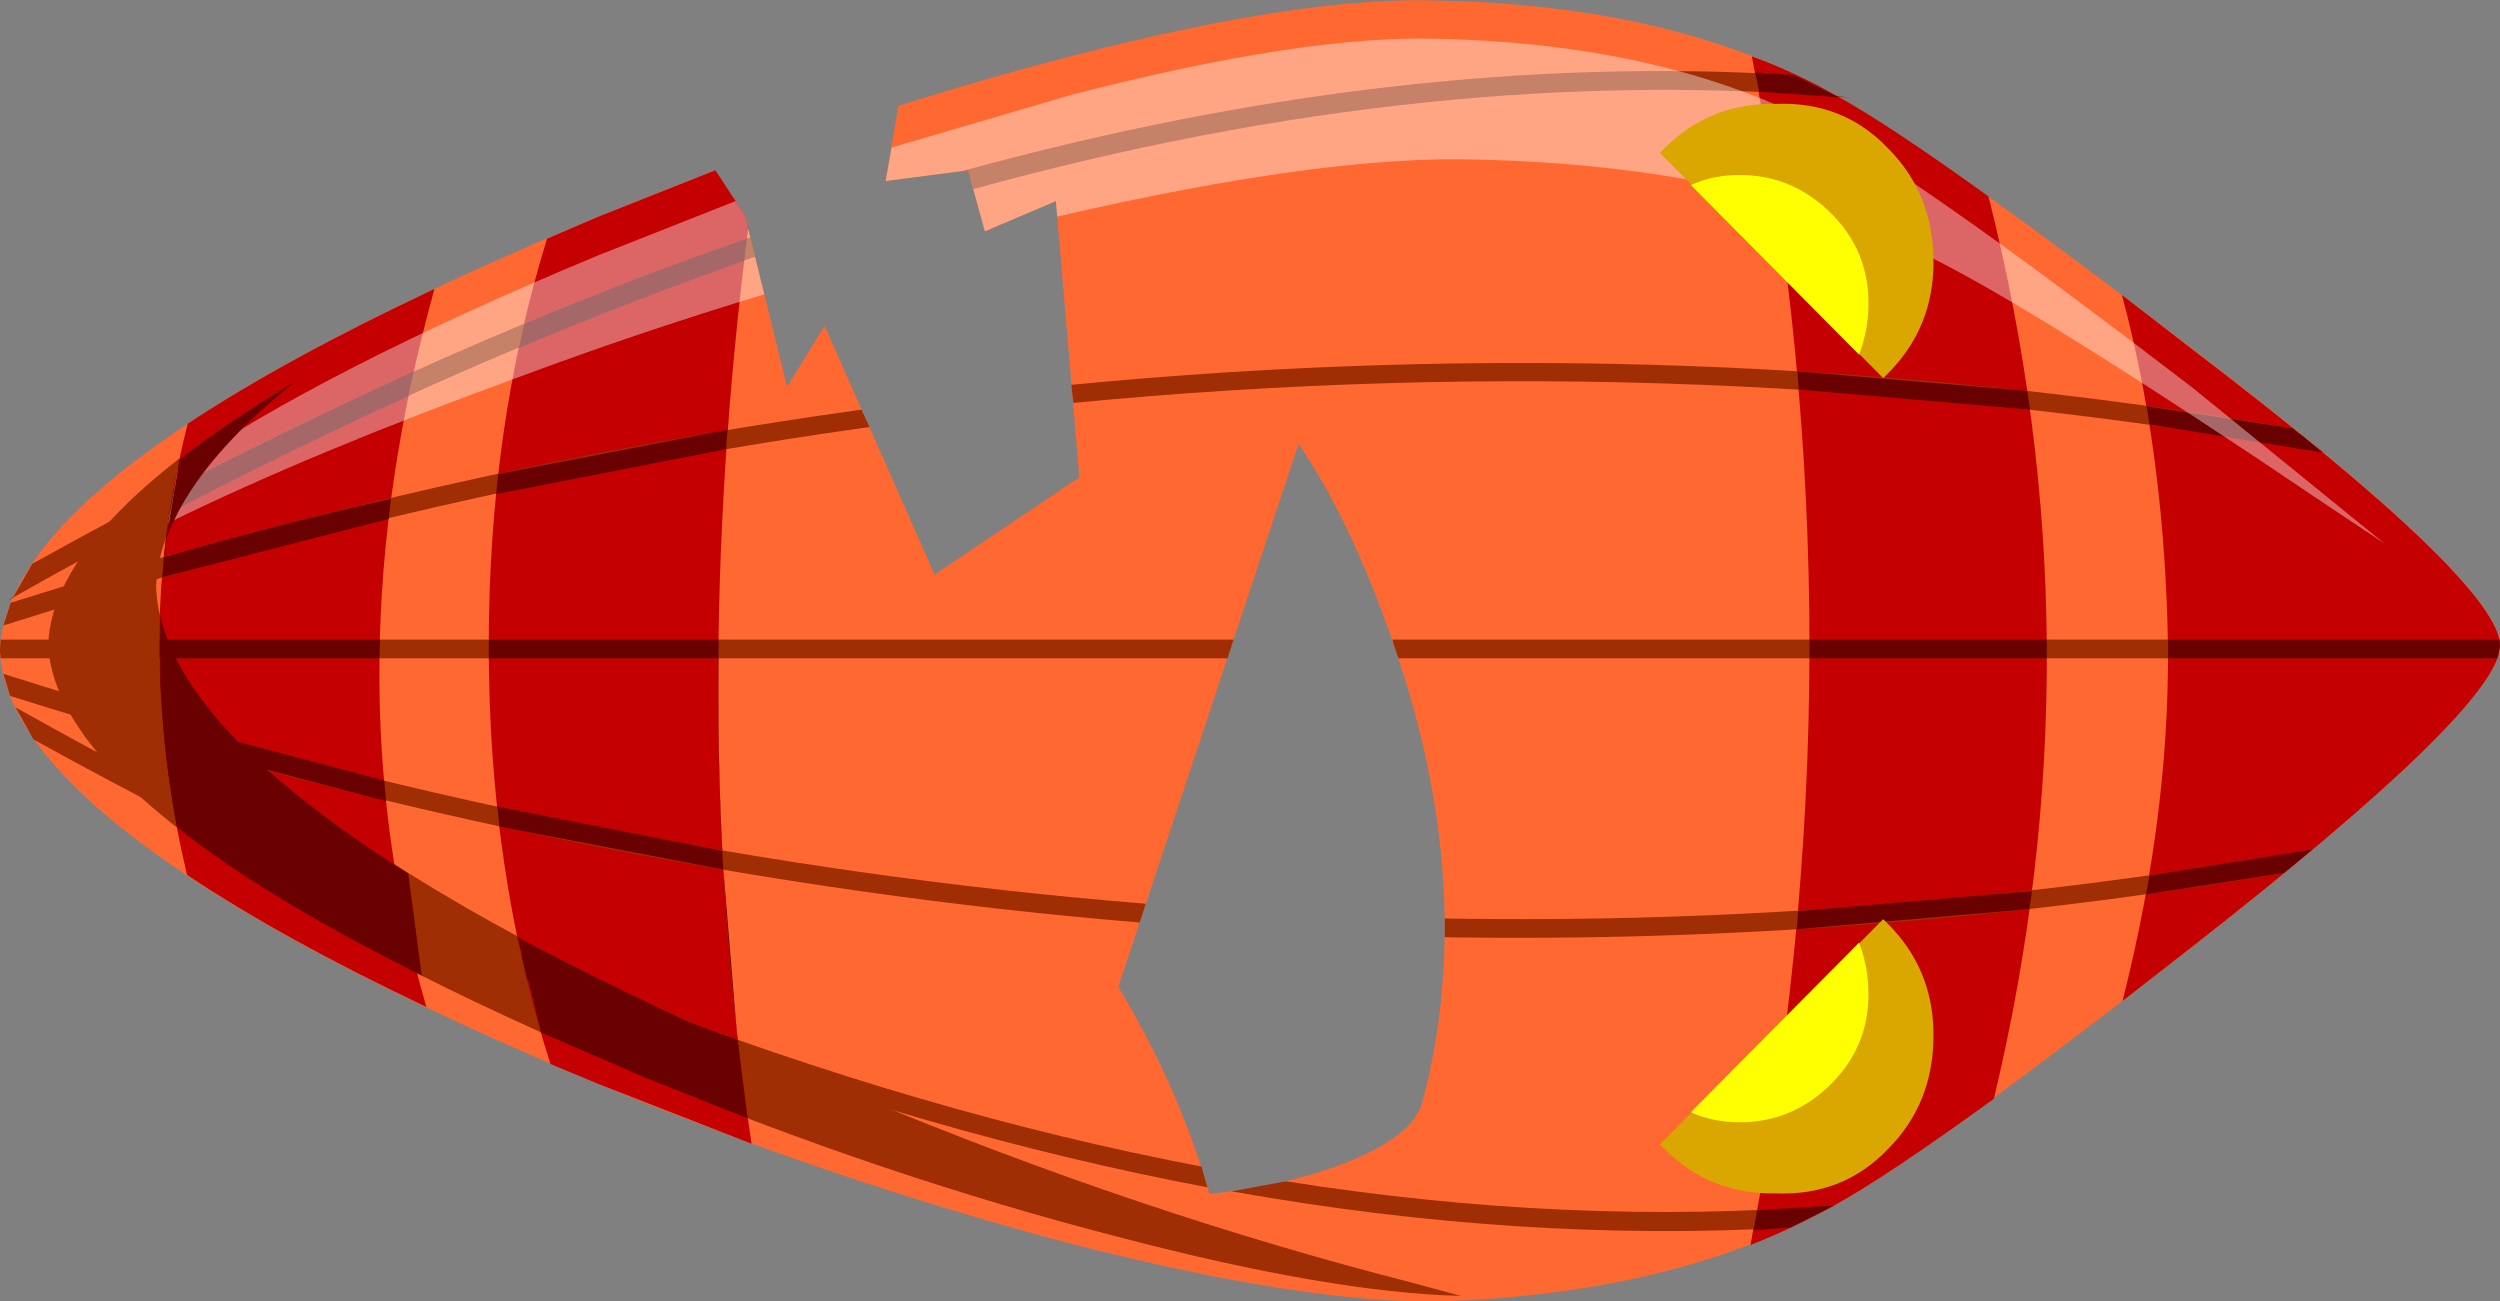 <?xml version="1.0" encoding="UTF-8" standalone="no"?>
<svg xmlns:xlink="http://www.w3.org/1999/xlink" height="97.05px" width="186.45px" xmlns="http://www.w3.org/2000/svg">
  <rect width="100%" height="100%" fill="#808080" stroke="none"/>
  <g transform="matrix(1.0, 0.0, 0.0, 1.0, 74.1, 48.3)">
    <path d="M9.3 25.3 Q13.85 32.85 16.1 40.75 21.75 40.15 26.05 38.5 31.3 36.5 32.0 33.85 36.15 18.0 29.85 -0.2 26.75 -9.3 22.75 -15.2 L9.3 25.3 M33.3 -48.25 Q50.8 -47.9 62.7 -41.25 69.9 -37.25 89.4 -22.3 112.35 -4.75 112.35 -0.2 112.35 4.3 89.4 22.3 69.65 37.75 62.7 41.6 50.8 48.2 33.3 48.75 23.3 48.95 5.75 44.45 -11.7 39.85 -29.45 32.55 -73.45 14.15 -74.1 0.3 L-74.1 0.1 Q-73.45 -13.9 -29.45 -32.15 L-20.8 -35.6 -18.55 -32.25 -15.4 -19.45 -12.6 -24.0 -4.4 -5.45 6.4 -12.7 4.65 -33.3 -0.65 -31.05 -1.9 -35.6 -8.05 -34.8 -7.1 -40.4 Q-0.65 -42.45 5.75 -44.1 23.3 -48.65 33.3 -48.25" fill="#ff6931" fill-rule="evenodd" stroke="none"/>
    <path d="M-70.5 -0.3 Q-70.1 -9.2 -52.15 -19.85 -62.15 -11.75 -62.45 -4.65 L-62.45 -4.4 Q-61.7 11.95 -10.05 33.45 10.8 42.15 31.35 47.4 L34.85 48.35 Q25.1 48.1 9.3 43.95 -8.15 39.45 -25.9 32.1 -69.85 13.7 -70.5 -0.2 L-70.5 -0.3" fill="#9f2e04" fill-rule="evenodd" stroke="none"/>
    <path d="M-29.45 32.55 L-33.05 31.05 Q-37.65 16.65 -37.65 -0.15 -37.65 -16.45 -33.3 -30.5 L-29.45 -32.15 -20.75 -35.6 -18.55 -32.25 -18.3 -31.25 Q-22.9 4.75 -18.05 37.0 L-29.45 32.55" fill="#c40000" fill-rule="evenodd" stroke="none"/>
    <path d="M89.4 -22.25 Q112.35 -4.75 112.35 -0.15 112.35 4.35 89.4 22.3 86.65 24.45 84.2 26.35 87.95 11.5 87.55 -1.85 87.15 -15.2 84.15 -26.3 L89.4 -22.25" fill="#c40000" fill-rule="evenodd" stroke="none"/>
    <path d="M62.7 -41.25 Q66.65 -39.1 74.2 -33.65 82.7 -0.1 74.6 33.65 66.6 39.45 62.7 41.6 59.75 43.25 56.45 44.55 65.2 0.05 56.55 -44.1 59.8 -42.9 62.7 -41.25" fill="#c40000" fill-rule="evenodd" stroke="none"/>
    <path d="M-62.15 2.55 Q-62.6 -6.85 -60.1 -16.7 -52.85 -21.5 -41.7 -26.75 -49.6 1.7 -42.3 26.8 -53.05 21.7 -60.15 16.95 -61.8 10.1 -62.15 2.55" fill="#c40000" fill-rule="evenodd" stroke="none"/>
    <path d="M99.2 -14.55 Q53.1 -22.8 5.95 -18.25 L5.8 -19.6 Q51.85 -24.05 96.9 -16.35 L99.2 -14.55 M112.35 -0.15 L112.15 0.8 30.2 0.8 29.85 -0.2 29.75 -0.6 112.35 -0.6 112.35 -0.15 M63.95 -41.0 Q33.0 -43.7 -1.5 -34.2 L-1.9 -35.6 -2.3 -35.55 Q30.25 -44.5 59.7 -42.7 L62.7 -41.2 62.85 -41.15 63.95 -41.0 M98.35 15.05 L96.25 16.8 Q65.2 22.1 33.65 21.6 L33.65 20.2 Q66.25 20.75 98.35 15.05 M62.7 41.6 L59.45 43.25 Q39.35 44.4 17.75 40.55 L21.8 39.8 Q42.95 43.15 62.7 41.6 M-73.85 1.95 Q-30.85 15.7 11.35 19.1 L10.9 20.5 Q-30.8 17.05 -73.35 3.6 L-73.85 1.95 M-72.95 4.45 Q-26.0 30.8 15.5 38.7 L15.95 40.25 Q-25.15 32.5 -71.6 6.85 L-72.95 4.45 M-74.05 0.8 L-74.1 0.3 -74.1 0.15 -74.05 -0.6 17.9 -0.6 17.45 0.8 -74.05 0.8 M-71.7 -6.25 Q-44.0 -21.65 -18.15 -30.6 L-17.8 -29.15 Q-44.65 -19.85 -73.55 -3.5 L-73.1 -3.8 -71.7 -6.25 M-73.85 -1.65 L-73.3 -3.35 Q-41.35 -13.4 -9.85 -17.75 L-9.25 -16.45 Q-41.3 -12.0 -73.85 -1.65" fill="#9f2e04" fill-rule="evenodd" stroke="none"/>
    <path d="M-41.7 -26.85 L-43.85 -25.6 -42.95 -26.15 -41.7 -26.85" fill="#515151" fill-rule="evenodd" stroke="none"/>
    <path d="M62.85 -41.15 L62.9 -41.15 63.05 -41.05 57.1 -41.45 56.8 -42.9 59.7 -42.7 62.7 -41.2 62.85 -41.15 M77.3 -17.75 L60.05 -19.25 59.95 -20.6 77.1 -19.15 77.3 -17.75 M78.55 0.8 L60.85 0.8 60.85 -0.6 78.55 -0.6 78.55 0.8 M96.9 -16.35 Q97.2 -16.05 97.55 -15.85 L99.1 -14.55 86.2 -16.65 86.0 -18.0 96.9 -16.35 M112.35 -0.15 L112.15 0.8 87.6 0.8 87.6 -0.6 112.3 -0.6 112.35 -0.15 M98.35 15.05 L96.25 16.8 85.95 18.4 86.2 17.0 98.35 15.05 M77.25 19.5 L59.9 21.0 60.0 19.65 77.45 18.15 77.25 19.5 M62.7 41.6 L59.4 43.25 56.7 43.45 56.55 44.1 56.95 41.95 62.7 41.6 M-43.15 -21.1 L-43.65 -18.75 Q-52.45 -14.75 -61.45 -10.05 L-61.85 -6.75 Q-53.4 -9.2 -44.95 -11.1 L-45.1 -9.6 -62.0 -5.25 Q-61.75 -8.9 -61.0 -12.6 L-61.15 -11.9 Q-52.1 -16.55 -43.25 -20.6 L-43.15 -21.1 M-45.8 0.8 L-62.2 0.8 -62.2 -0.6 -45.75 -0.6 -45.8 0.8 M-35.4 -22.35 L-35.0 -24.15 Q-26.65 -27.65 -18.4 -30.5 L-18.6 -28.85 Q-26.95 -25.9 -35.4 -22.35 M-37.65 -0.15 L-37.65 -0.6 -20.5 -0.6 Q-20.75 15.5 -18.9 30.8 -26.75 28.1 -34.8 24.75 L-35.2 23.0 Q-27.05 26.4 -19.1 29.25 L-20.15 16.55 -36.85 13.35 -36.8 13.9 -37.1 10.95 -37.0 11.85 -20.25 15.15 Q-20.6 8.0 -20.55 0.8 L-37.65 0.8 -37.65 -0.15 M-19.75 -17.4 L-19.95 -14.8 -37.1 -11.45 -36.95 -12.95 -19.85 -16.25 -19.75 -17.4 M-61.95 5.55 L-45.45 9.9 -45.3 11.45 -61.8 7.1 -61.35 10.75 Q-52.65 15.25 -44.15 19.05 L-43.8 20.8 Q-52.35 16.95 -61.05 12.45 L-60.95 13.05 Q-61.65 9.4 -61.95 5.55" fill="#690101" fill-rule="evenodd" stroke="none"/>
    <path d="M-29.5 -29.25 L-19.25 -33.3 -18.55 -32.25 -17.1 -26.35 Q-26.2 -23.6 -35.35 -20.2 -50.85 -14.55 -61.55 -9.3 L-60.85 -13.25 Q-49.85 -20.8 -29.5 -29.25 M36.05 -36.4 Q24.65 -36.75 4.75 -32.15 L4.65 -33.3 -0.65 -31.05 -1.9 -35.6 -8.05 -34.8 -7.6 -37.3 5.7 -41.2 Q23.25 -45.75 33.3 -45.4 50.75 -45.0 62.7 -38.35 69.85 -34.4 89.4 -19.4 L103.75 -7.75 99.85 -10.35 Q77.65 -25.35 69.5 -29.3 55.95 -35.95 36.05 -36.4" fill="#ffffff" fill-opacity="0.4" fill-rule="evenodd" stroke="none"/>
    <path d="M-52.15 -19.8 Q-59.7 -13.7 -61.7 -8.1 L-60.7 -14.05 Q-57.1 -16.85 -52.15 -19.8 M-25.9 32.1 L-33.75 28.7 -35.5 21.6 Q-28.25 25.45 -19.05 29.6 L-18.35 35.1 -25.9 32.1 M-62.15 2.55 L-62.15 -2.4 Q-60.15 6.45 -43.65 16.85 L-42.65 24.45 Q-54.2 18.7 -60.9 13.4 -61.9 8.15 -62.15 2.55" fill="#690101" fill-rule="evenodd" stroke="none"/>
    <path d="M66.7 20.6 Q70.1 24.0 70.1 28.9 70.1 34.0 66.7 37.4 63.35 40.9 58.35 40.7 53.45 40.8 50.05 37.4 L49.7 37.05 66.35 20.25 66.7 20.6" fill="#d9a700" fill-rule="evenodd" stroke="none"/>
    <path d="M64.55 22.0 Q65.25 23.85 65.25 25.85 65.25 29.7 62.55 32.45 59.65 35.4 55.65 35.4 53.65 35.4 52.0 34.65 L64.55 22.0" fill="#ffff00" fill-rule="evenodd" stroke="none"/>
    <path d="M66.7 -20.45 Q70.1 -23.85 70.1 -28.75 70.1 -33.85 66.7 -37.25 63.35 -40.75 58.35 -40.55 53.45 -40.65 50.05 -37.25 L49.7 -36.9 66.35 -20.1 66.7 -20.45" fill="#d9a700" fill-rule="evenodd" stroke="none"/>
    <path d="M64.55 -21.85 L52.0 -34.5 Q53.65 -35.25 55.65 -35.25 59.65 -35.25 62.55 -32.3 65.25 -29.55 65.25 -25.7 65.25 -23.7 64.55 -21.85" fill="#ffff00" fill-rule="evenodd" stroke="none"/>
  </g>
</svg>
